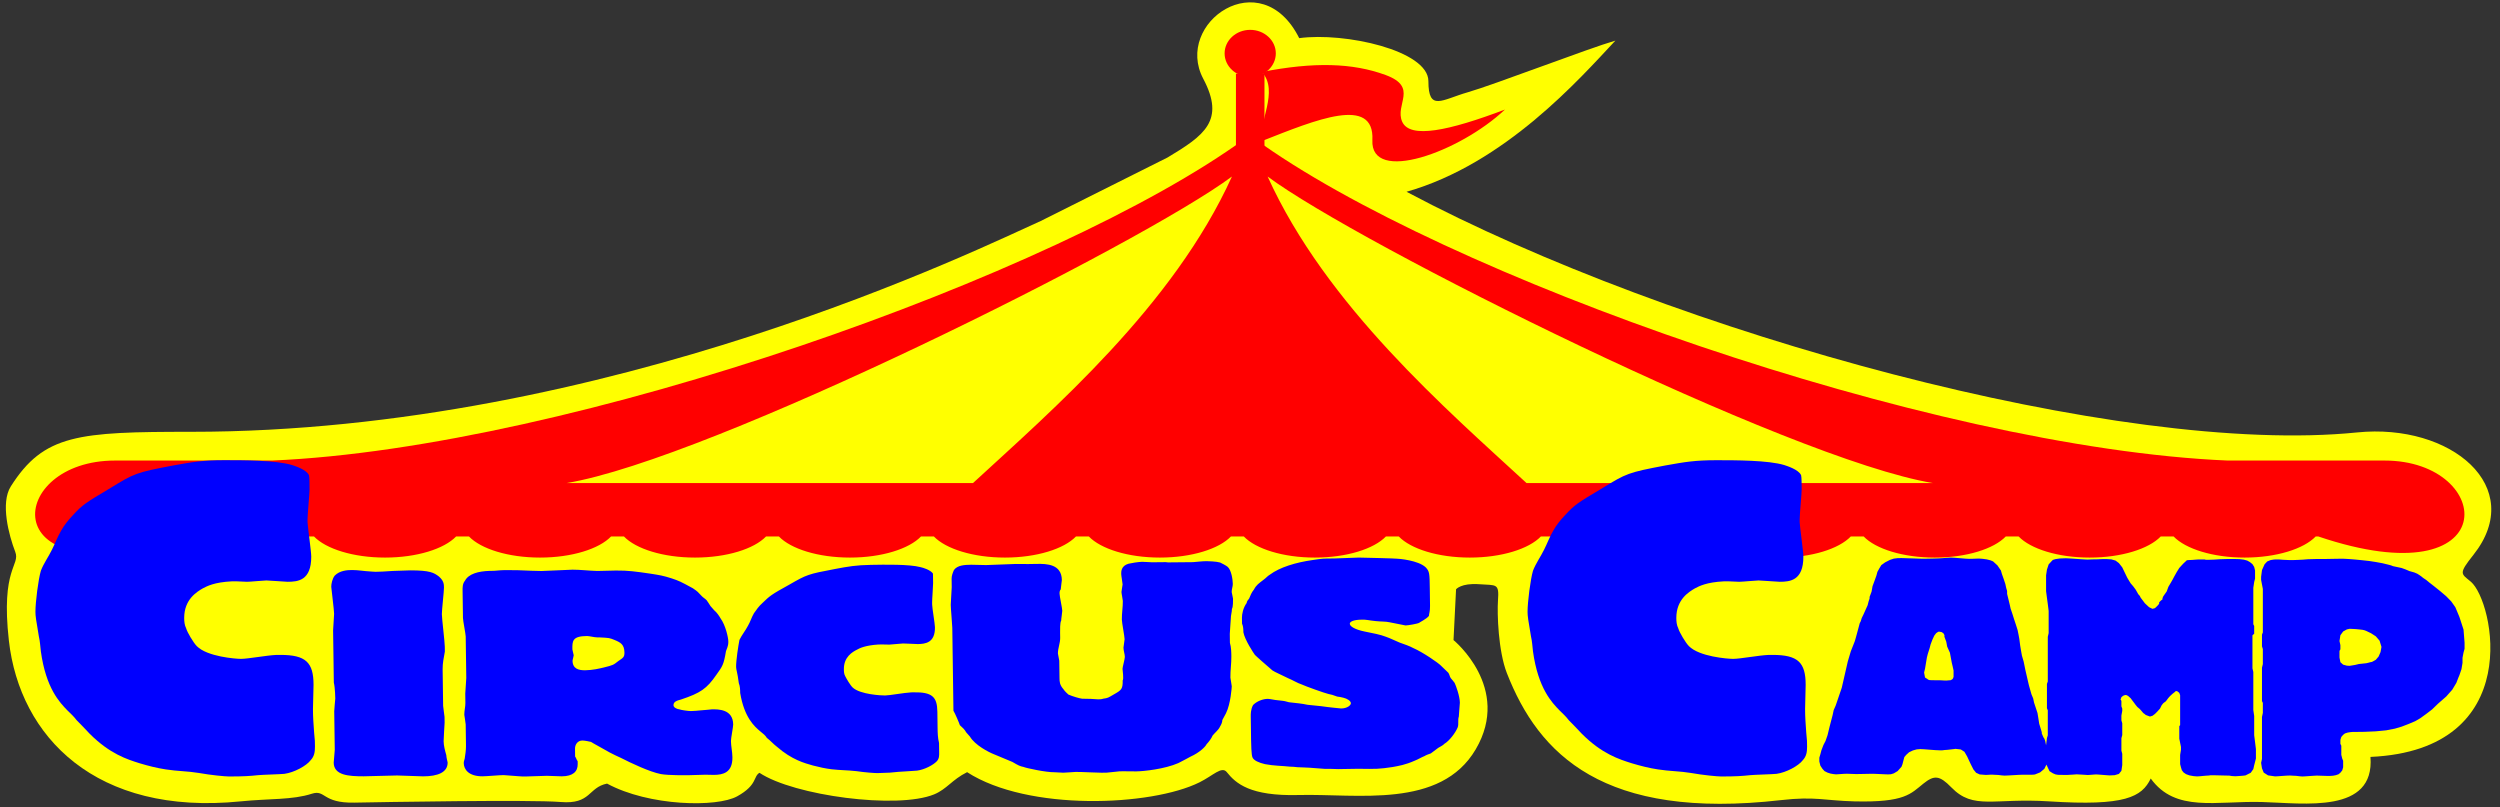 <?xml version="1.0" encoding="UTF-8" standalone="no"?>
<!DOCTYPE svg PUBLIC "-//W3C//DTD SVG 1.1//EN" "http://www.w3.org/Graphics/SVG/1.1/DTD/svg11.dtd">
<!--Generated by Intaglio, www.PurgatoryDesign.com-->
<svg version="1.1" viewBox="138,224,254,82" width="254" height="82" xmlns="http://www.w3.org/2000/svg" xmlns:xlink="http://www.w3.org/1999/xlink"><rect x="138" y="224" width="254" height="82" fill="#333333" stroke="none"/><g id="back"><path fill="#ff0" d="M256.625,240 C260.375,237.75,262.5,236.25,260.25,232 C257.244,226.322,266.129,220.129,270,227.875 C274.625,227.25,283.125,229.125,283.125,232.25 C283.125,235.375,284.5,234.125,287.125,233.375 C289.75,232.625,299.5,228.875,302.125,228.125 C298.5,232,290.903,240.645,280.903,243.484 C308.065,257.935,353.488,270.367,377.484,267.935 C387.032,266.968,394.774,273.484,389.29,280.387 C387.757,282.317,388.04,282.272,389.032,283.097 C391.36,285.032,394.71,300.194,378.839,300.903 C379.29,306.71,372.111,305.603,367.806,305.484 C363.161,305.355,359.032,306.581,356.516,303.097 C355.613,304.968,353.935,305.92,346.194,305.419 C340.527,305.053,338.516,306.323,336.258,304 C335.048,302.755,334.509,302.741,333.419,303.613 C332.129,304.645,331.548,305.548,326.387,305.419 C323.42,305.345,322.429,304.895,318.968,305.29 C300.903,307.355,294.323,300.645,291.097,292.387 C290.22,290.142,290.102,286.319,290.194,285.032 C290.323,283.226,290.065,283.484,288.258,283.355 C286.452,283.226,285.935,283.871,285.935,283.871 L285.677,289.032 C285.677,289.032,291.613,293.871,287.935,300.129 C284.351,306.229,275.87,304.619,269.935,304.774 C265,304.903,263.557,303.592,262.645,302.452 C262.129,301.806,261.267,302.79,259.871,303.484 C254.968,305.92,242.452,306.452,236.258,302.452 C234.71,303.226,234.195,304.181,232.903,304.71 C229.161,306.243,218.645,304.839,215.161,302.516 C214.516,302.903,214.968,303.757,212.903,304.903 C210.839,306.049,203.935,305.92,199.677,303.613 C197.742,304,198.065,305.742,194.968,305.484 C191.871,305.226,176.656,305.496,174,305.548 C170.71,305.613,171.091,304.189,169.677,304.645 C167.677,305.29,165.416,305.12,162.452,305.419 C147.742,306.903,140.006,298.851,138.903,289.097 C138.065,281.677,140.089,281.469,139.548,280.065 C138.903,278.387,138.025,275.109,139.097,273.419 C142.452,268.129,145.935,267.871,157.419,267.871 C199.872,267.871,237.935,249.032,243.742,246.452 Z"/></g><g id="front"><g><g><path fill="#ff0" d="M265.409,239.86 L192.442,274.16 L338.376,274.16 L265.409,239.86 Z"/><path fill="#f00" d="M264.509,238.078 L265.446,238.078 C284.454,251.935,333.991,269.506,364.329,270.792 C370.089,270.792,380.265,270.792,380.265,270.792 C391.594,270.792,392.554,284.935,373.546,278.507 L373.274,278.507 C372.059,279.768,369.285,280.65,366.057,280.65 C362.829,280.65,360.055,279.768,358.84,278.507 L357.53,278.507 C356.315,279.768,353.54,280.65,350.312,280.65 C347.085,280.65,344.31,279.768,343.096,278.507 L341.785,278.507 C340.57,279.768,337.796,280.65,334.568,280.65 C331.34,280.65,328.565,279.768,327.351,278.507 L326.04,278.507 C324.826,279.768,322.051,280.65,318.823,280.65 C315.595,280.65,312.821,279.768,311.606,278.507 L310.296,278.507 C309.081,279.768,306.307,280.65,303.079,280.65 C299.851,280.65,297.077,279.768,295.862,278.507 L294.552,278.507 C293.336,279.768,290.562,280.65,287.334,280.65 C284.106,280.65,281.332,279.768,280.117,278.507 L278.807,278.507 C277.592,279.768,274.818,280.65,271.589,280.65 C268.361,280.65,265.587,279.768,264.372,278.507 L263.062,278.507 C261.847,279.768,259.073,280.65,255.844,280.65 C252.616,280.65,249.842,279.768,248.627,278.507 L247.317,278.507 C246.102,279.768,243.328,280.65,240.1,280.65 C236.872,280.65,234.098,279.768,232.882,278.507 L231.572,278.507 C230.357,279.768,227.583,280.65,224.355,280.65 C221.127,280.65,218.353,279.768,217.138,278.507 L215.828,278.507 C214.613,279.768,211.839,280.65,208.611,280.65 C205.383,280.65,202.608,279.768,201.394,278.507 L200.083,278.507 C198.869,279.768,196.094,280.65,192.866,280.65 C189.638,280.65,186.864,279.768,185.649,278.507 L184.339,278.507 C183.124,279.768,180.349,280.65,177.121,280.65 C173.893,280.65,171.119,279.768,169.904,278.507 L168.594,278.507 C167.379,279.768,164.605,280.65,161.377,280.65 C158.611,280.65,156.178,280.002,154.774,279.024 C137.465,284.111,138.694,270.792,149.688,270.792 C149.688,270.792,159.864,270.792,165.624,270.792 C195.962,269.506,245.499,251.935,264.509,238.078 Z M266.79,241.935 C272.741,255.078,285.03,265.65,293.094,273.078 C293.094,273.078,325.16,273.078,334.376,273.078 C319.783,270.65,276.006,248.792,266.79,241.935 Z M263.165,241.935 C253.947,248.792,210.17,270.65,195.577,273.078 C204.794,273.078,236.859,273.078,236.859,273.078 C244.923,265.65,257.212,255.078,263.165,241.935 Z"/></g><path fill="#00f" d="M144.849,296.177 C145.168,296.491,145.516,296.804,145.777,297.162 C146.242,297.609,146.677,298.102,147.112,298.549 C149.171,300.608,150.912,301.145,152.188,301.548 C153.088,301.816,153.958,302.04,154.857,302.174 C155.989,302.353,157.149,302.353,158.193,302.532 C159.441,302.756,160.891,302.89,161.268,302.89 C162.777,302.89,163.386,302.846,164.227,302.756 C164.663,302.711,166.49,302.667,166.896,302.622 C167.882,302.488,169.13,301.816,169.565,301.235 C169.942,300.832,170,300.384,170,299.847 C170,299.444,170,299.176,169.913,298.415 C169.855,297.609,169.797,296.848,169.797,296.043 C169.797,295.64,169.855,293.939,169.855,293.581 C169.855,291.299,169.072,290.538,166.49,290.538 L166.345,290.538 L166.113,290.538 C165.068,290.583,163.212,290.941,162.487,290.941 C161.936,290.941,159.035,290.717,157.99,289.643 C157.642,289.285,157.033,288.256,156.917,287.853 C156.743,287.495,156.714,287.137,156.714,286.779 C156.714,284.899,157.99,284.138,158.6,283.78 C159.035,283.556,159.76,283.154,161.558,283.064 L162.052,283.064 L163.096,283.109 C163.444,283.109,164.778,282.975,165.068,282.975 C165.388,282.975,166.954,283.109,167.215,283.109 C168.289,283.109,169.623,282.975,169.623,280.558 C169.623,280.021,169.275,277.604,169.246,277.067 L169.246,276.754 C169.246,276.262,169.449,274.158,169.449,273.755 C169.449,273.263,169.449,272.458,169.391,272.279 C169.13,271.697,167.941,271.339,167.679,271.249 C166.055,270.757,162.719,270.757,160.775,270.757 C158.6,270.757,157.584,270.936,155.582,271.294 C151.811,272.01,151.637,272.1,149.23,273.576 C146.677,275.098,146.387,275.277,145.4,276.351 C144.936,276.843,144.501,277.381,144.211,277.918 C143.834,278.544,143.602,279.215,143.283,279.842 C142.935,280.558,142.441,281.23,142.151,281.99 C141.89,282.885,141.6,285.168,141.6,286.152 C141.6,286.6,141.658,286.958,141.948,288.659 C142.064,289.151,142.093,289.688,142.151,290.18 C142.673,293.939,144.066,295.372,144.849,296.177 Z"/><path fill="#00f" d="M171.917,293.349 C172.05,293.88,172.065,294.941,172.065,294.97 C172.065,294.97,171.956,296.149,171.958,296.267 C171.962,296.591,171.966,296.886,171.971,297.21 L172.012,300.188 C172.015,300.394,171.902,301.307,171.904,301.484 C171.922,302.781,173.434,302.871,174.943,302.873 C175.447,302.874,177.836,302.788,178.34,302.788 C178.717,302.788,180.606,302.877,180.983,302.877 C182.493,302.877,183.494,302.464,183.48,301.462 C183.479,301.433,183.347,300.961,183.344,300.725 C183.212,300.254,183.08,299.782,183.072,299.31 C183.069,299.045,183.173,297.483,183.172,297.424 C183.171,297.336,183.165,296.923,183.164,296.835 C183.162,296.687,183.025,295.891,183.022,295.714 C183.019,295.449,183.015,295.184,183.011,294.919 L182.977,292.413 C182.974,292.266,182.972,292.119,182.971,292.001 C182.963,291.411,183.08,290.821,183.197,290.202 C183.195,290.055,183.193,289.878,183.191,289.701 C183.184,289.171,182.899,286.872,182.893,286.4 C182.888,285.988,183.112,284.071,183.107,283.688 C183.103,283.364,183.097,283.01,182.588,282.569 C182.079,282.186,181.699,281.95,179.685,281.949 C179.434,281.949,178.679,281.979,177.924,282.007 C177.171,282.066,176.416,282.095,176.164,282.094 C175.912,282.094,175.786,282.064,175.661,282.064 C175.031,282.034,174.4,281.915,173.771,281.915 C173.268,281.914,172.513,281.972,172.017,282.473 C171.769,282.767,171.651,283.327,171.656,283.622 C171.658,283.769,171.94,285.951,171.945,286.363 C171.949,286.629,171.84,287.808,171.843,288.043 C171.849,288.486,171.856,288.957,171.862,289.429 C171.869,289.9,171.875,290.343,171.882,290.814 C171.889,291.345,171.896,291.846,171.903,292.376 Z M185.037,286.781 C185.041,287.076,185.312,288.403,185.316,288.668 L185.323,289.228 C185.324,289.346,185.33,289.729,185.331,289.788 L185.374,292.883 C185.377,293.148,185.267,294.239,185.27,294.474 C185.272,294.622,185.281,295.27,185.283,295.417 C185.289,295.801,185.168,296.213,185.174,296.626 C185.174,296.626,185.312,297.511,185.314,297.599 C185.319,297.953,185.335,299.161,185.341,299.545 C185.347,299.957,185.35,300.193,185.234,300.93 C185.237,301.107,185.114,301.313,185.116,301.52 C185.126,302.198,185.639,302.875,187.023,302.873 C187.4,302.872,188.783,302.751,189.16,302.75 C189.411,302.749,190.42,302.864,190.672,302.864 C190.924,302.892,191.175,302.891,191.427,302.89 C191.679,302.889,193.314,302.824,193.565,302.823 C193.817,302.822,194.825,302.875,195.076,302.874 C196.208,302.868,196.705,302.393,196.694,301.627 C196.692,301.509,196.692,301.42,196.69,301.332 C196.562,301.186,196.56,301.038,196.432,300.862 C196.429,300.685,196.423,300.272,196.421,300.066 C196.415,299.683,196.661,299.239,197.165,299.236 C197.416,299.234,197.921,299.349,198.047,299.378 C198.047,299.407,199.822,300.366,199.95,300.454 C200.33,300.657,200.71,300.831,201.089,301.004 C202.103,301.526,204.003,302.422,205.139,302.646 C205.895,302.786,207.783,302.764,207.909,302.762 C208.537,302.755,209.04,302.719,209.67,302.711 C209.795,302.709,210.425,302.731,210.55,302.729 C211.431,302.717,212.435,302.526,212.413,300.935 C212.405,300.374,212.271,299.816,212.264,299.286 C212.26,299.021,212.496,297.838,212.492,297.602 C212.471,296.04,210.961,296.061,210.332,296.069 C210.206,296.071,209.453,296.169,209.201,296.172 C209.075,296.203,208.322,296.242,208.195,296.243 C207.944,296.247,207.187,296.138,207.061,296.08 C206.683,296.026,206.428,295.852,206.426,295.645 C206.42,295.292,206.796,295.17,207.173,295.077 C209.177,294.404,209.8,293.983,210.786,292.555 C211.404,291.692,211.528,291.542,211.76,290.154 C212.003,289.56,212.001,289.413,211.997,289.148 C211.993,288.794,211.723,287.531,211.21,286.829 C211.081,286.596,210.824,286.216,210.569,286.013 C210.442,285.867,210.314,285.721,210.186,285.576 C210.057,285.371,209.928,285.166,209.8,284.992 C209.672,284.845,209.419,284.702,209.291,284.556 C208.908,284.148,208.908,284.118,208.399,283.771 C207.131,283.079,207.005,283.021,206.246,282.765 C205.361,282.48,204.983,282.425,204.101,282.287 C202.588,282.066,201.831,281.955,200.573,281.966 C200.321,281.968,198.938,282.008,198.686,282.01 C197.805,281.987,196.923,281.875,196.168,281.879 C195.916,281.881,193.401,282.012,193.024,282.014 C192.772,282.015,192.143,281.988,192.017,281.989 C191.765,281.99,190.884,281.934,190.632,281.935 C190.38,281.936,189.122,281.91,188.87,281.94 C188.242,282.001,188.117,282.001,187.739,282.002 C186.607,282.034,185.604,282.301,185.237,283.009 C184.989,283.304,184.994,283.687,184.999,284.07 C185.003,284.276,185.014,285.131,185.017,285.337 Z M197.646,288.62 C197.772,288.62,197.897,288.648,198.402,288.733 C198.528,288.761,198.78,288.76,198.906,288.759 C199.914,288.81,199.914,288.81,200.419,289.013 C201.052,289.273,201.432,289.475,201.444,290.301 C201.45,290.743,201.325,290.832,200.826,291.161 C200.328,291.548,200.329,291.578,199.326,291.822 C198.949,291.913,198.197,292.095,197.443,292.1 C196.813,292.104,196.182,291.961,196.171,291.136 C196.169,291.047,196.29,290.663,196.289,290.575 C196.287,290.487,196.156,290.075,196.155,289.986 C196.143,289.131,196.136,288.63,197.646,288.62 Z M215.27,298.327 C215.525,298.53,215.779,298.732,215.909,298.966 C216.29,299.255,216.547,299.575,216.928,299.864 C218.456,301.195,219.719,301.528,220.603,301.778 C221.235,301.945,221.866,302.081,222.497,302.159 C223.379,302.261,224.133,302.247,225.015,302.349 C225.898,302.481,226.905,302.551,227.157,302.546 C228.289,302.525,228.667,302.489,229.294,302.418 C229.672,302.382,230.929,302.329,231.18,302.295 C231.934,302.193,232.808,301.734,233.18,301.344 C233.428,301.074,233.424,300.779,233.419,300.425 C233.416,300.16,233.413,299.983,233.406,299.482 C233.273,298.954,233.266,298.452,233.258,297.922 C233.254,297.657,233.239,296.537,233.236,296.301 C233.215,294.798,232.705,294.306,230.818,294.341 L230.692,294.343 L230.566,294.346 C229.812,294.389,228.431,294.65,227.928,294.66 C227.551,294.667,225.41,294.559,224.646,293.865 C224.391,293.633,224.004,292.962,223.874,292.7 C223.745,292.465,223.742,292.23,223.739,291.994 C223.722,290.756,224.595,290.239,225.095,289.994 C225.345,289.842,225.97,289.566,227.227,289.484 L227.605,289.477 L228.36,289.492 C228.611,289.488,229.491,289.383,229.742,289.378 C229.994,289.374,231.127,289.441,231.253,289.438 C232.008,289.424,233.013,289.318,232.991,287.726 C232.985,287.372,232.712,285.785,232.707,285.432 L232.704,285.225 C232.699,284.901,232.807,283.513,232.803,283.248 C232.798,282.923,232.79,282.393,232.789,282.275 C232.532,281.897,231.774,281.675,231.522,281.621 C230.385,281.317,227.869,281.364,226.485,281.39 C224.976,281.417,224.222,281.549,222.842,281.809 C220.081,282.329,219.956,282.39,218.209,283.392 C216.335,284.425,216.211,284.545,215.466,285.264 C215.093,285.594,214.847,285.952,214.6,286.309 C214.354,286.726,214.235,287.17,213.989,287.586 C213.744,288.061,213.372,288.509,213.128,289.014 C213.01,289.605,212.779,291.112,212.788,291.76 C212.792,292.055,212.922,292.289,213.063,293.408 C213.193,293.73,213.199,294.083,213.203,294.408 C213.615,296.878,214.634,297.807,215.27,298.327 Z M256.932,281.137 L256.68,281.14 C256.554,281.141,256.554,281.112,256.428,281.114 L255.044,281.128 C254.793,281.131,254.414,281.077,254.037,281.081 C253.66,281.086,252.906,281.213,252.656,281.275 C251.903,281.491,251.912,282.08,251.915,282.316 C251.917,282.493,252.053,283.228,252.056,283.376 C252.057,283.493,251.939,284.026,251.941,284.144 C251.942,284.291,252.078,284.938,252.079,285.056 C252.088,285.675,251.971,286.325,251.98,286.944 C251.984,287.268,252.255,288.65,252.259,288.945 C252.261,289.063,252.144,289.684,252.145,289.801 C252.149,290.126,252.28,290.448,252.284,290.743 C252.287,290.949,252.047,291.778,252.049,291.954 C252.051,292.132,252.189,292.955,252.065,293.134 C252.078,293.989,251.953,294.108,251.204,294.531 C250.58,294.893,250.581,294.922,250.079,294.988 C249.954,295.049,249.702,295.052,249.576,295.054 C249.45,295.056,248.82,295.006,248.82,295.006 C248.442,294.981,248.192,295.015,247.939,294.989 C247.687,294.963,246.929,294.739,246.55,294.567 C246.422,294.452,246.167,294.22,246.039,294.015 C245.655,293.579,245.651,293.255,245.645,292.901 C245.641,292.606,245.624,291.398,245.621,291.132 C245.62,291.103,245.485,290.427,245.485,290.397 C245.477,289.867,245.722,289.332,245.714,288.802 C245.712,288.626,245.709,288.448,245.706,288.271 C245.704,288.065,245.692,287.21,245.816,287.061 C245.813,286.884,245.929,286.204,245.927,286.057 C245.923,285.791,245.655,284.587,245.652,284.322 C245.65,284.175,245.648,284.027,245.772,283.877 C245.77,283.73,245.886,283.05,245.884,282.932 C245.862,281.311,244.351,281.276,243.345,281.293 L242.464,281.307 C242.212,281.311,241.457,281.294,241.206,281.299 C240.828,281.305,238.691,281.401,238.188,281.411 C237.936,281.415,236.929,281.374,236.677,281.378 C236.048,281.39,235.293,281.404,234.923,281.911 C234.801,282.179,234.68,282.506,234.684,282.8 C234.686,282.918,234.693,283.508,234.695,283.655 C234.699,283.92,234.591,285.191,234.595,285.455 C234.6,285.839,234.749,287.458,234.753,287.782 C234.757,288.047,234.772,289.196,234.776,289.403 C234.777,289.521,234.783,289.963,234.784,290.052 C234.787,290.287,234.791,290.553,234.795,290.788 C234.798,291.024,234.813,292.115,234.816,292.321 C234.82,292.616,234.837,293.854,234.841,294.119 C234.845,294.355,234.86,295.446,234.862,295.652 C234.868,296.035,234.868,296.065,234.87,296.212 C234.999,296.386,235.519,297.615,235.519,297.674 C235.775,297.905,236.03,298.137,236.159,298.399 C236.287,298.544,236.414,298.69,236.543,298.835 C237.058,299.71,238.452,300.422,238.958,300.62 C239.211,300.733,240.603,301.298,240.857,301.412 C241.491,301.784,241.617,301.841,241.996,301.923 C242.249,302.037,244.269,302.475,245.149,302.461 C245.275,302.459,245.905,302.508,246.031,302.506 C246.283,302.502,247.162,302.43,247.288,302.428 C247.539,302.424,248.169,302.445,248.672,302.467 C249.176,302.489,249.806,302.51,249.931,302.508 L250.435,302.501 C250.812,302.466,251.44,302.399,251.44,302.399 C251.565,302.368,251.817,302.365,252.069,302.361 C252.32,302.358,253.201,302.376,253.453,302.373 C254.207,302.364,256.343,302.134,257.719,301.53 C257.969,301.409,258.218,301.259,258.468,301.139 C258.593,301.05,258.844,300.959,258.968,300.869 C259.843,300.478,260.464,299.882,260.586,299.616 C260.834,299.349,261.082,299.022,261.203,298.727 C261.451,298.43,261.824,298.132,261.946,297.836 C262.069,297.629,262.191,297.392,262.188,297.157 C262.311,296.92,262.433,296.713,262.556,296.476 C263.045,295.499,263.147,293.789,263.147,293.73 C263.145,293.582,263.011,292.964,263.009,292.847 C262.998,292.11,263.114,291.402,263.105,290.694 C263.098,290.223,263.092,289.78,262.959,289.31 C262.952,288.779,262.95,288.631,262.947,288.396 C262.944,288.219,263.053,286.98,263.051,286.833 C263.047,286.508,263.168,286.183,263.163,285.859 C263.287,285.711,263.277,284.973,263.275,284.826 C263.273,284.709,263.141,284.238,263.139,284.149 C263.135,283.855,263.257,283.589,263.253,283.323 C263.248,282.91,263.108,281.909,262.726,281.588 C262.598,281.471,262.092,281.209,261.966,281.152 C261.586,281.037,260.705,281.014,260.579,281.015 C260.076,281.019,259.699,281.082,259.197,281.115 Z M266.814,295.004 C266.31,295.007,265.685,295.246,265.312,295.632 C265.067,296.075,265.074,296.576,265.076,296.783 C265.08,296.989,265.094,298.021,265.097,298.227 C265.099,298.375,265.108,299.082,265.11,299.229 C265.113,299.376,265.132,300.792,265.261,300.968 C265.391,301.262,265.897,301.494,266.528,301.638 C267.412,301.811,268.292,301.806,269.048,301.891 C269.3,301.89,269.552,301.918,269.804,301.947 C270.308,301.975,270.685,301.973,271.063,302.001 C271.315,302.001,272.323,302.116,272.575,302.115 L273.078,302.114 C273.204,302.114,273.834,302.142,273.959,302.141 C274.211,302.141,275.72,302.108,275.972,302.108 C277.86,302.136,278.112,302.136,279.493,301.929 C280.12,301.811,280.748,301.722,281.748,301.28 C282.124,301.133,282.373,300.957,282.749,300.809 C282.873,300.721,283.124,300.633,283.374,300.544 C283.623,300.368,283.872,300.162,284.121,299.985 C284.37,299.838,284.62,299.72,284.745,299.573 C285.244,299.278,285.862,298.483,286.105,297.894 C286.226,297.54,286.095,297.157,286.216,296.804 C286.213,296.597,286.325,295.595,286.322,295.389 C286.312,294.711,285.921,293.649,285.791,293.384 C285.663,293.207,285.534,293.059,285.407,292.912 C285.279,292.735,285.276,292.529,285.148,292.352 C285.02,292.204,284.51,291.761,284.382,291.614 C284.127,291.349,282.602,290.286,281.589,289.844 C281.209,289.638,280.703,289.46,280.197,289.284 C279.691,289.077,279.311,288.871,278.805,288.694 C278.299,288.488,277.416,288.312,276.659,288.165 C275.649,287.96,275.142,287.637,275.138,287.372 C275.135,287.165,275.509,286.958,276.39,286.957 C276.516,286.957,276.768,286.957,276.894,286.986 C277.146,287.015,277.399,287.074,277.776,287.103 C278.281,287.162,278.784,287.132,279.162,287.22 C279.793,287.338,280.803,287.545,280.803,287.545 C281.054,287.545,282.058,287.368,282.182,287.28 C282.182,287.25,282.932,286.897,283.179,286.573 C283.177,286.396,283.299,286.131,283.291,285.571 L283.266,283.743 C283.245,282.27,283.243,282.063,282.859,281.65 C282.094,280.913,280.079,280.765,279.953,280.765 C279.827,280.736,276.302,280.65,276.05,280.65 C275.674,280.65,273.913,280.741,273.536,280.742 C272.403,280.745,272.403,280.745,271.399,280.895 C269.64,281.137,268.012,281.645,267.016,282.387 C266.766,282.535,266.643,282.713,266.394,282.891 C265.895,283.277,265.646,283.426,265.4,283.899 C265.153,284.195,265.032,284.52,264.911,284.816 C264.786,284.964,264.663,285.112,264.665,285.259 C264.294,285.763,264.177,286.413,264.182,286.766 C264.182,286.766,264.19,287.296,264.19,287.355 C264.321,287.65,264.325,287.944,264.328,288.239 C264.465,289.005,265.365,290.355,265.493,290.531 C265.493,290.56,266.895,291.791,267.277,292.113 C267.531,292.288,268.163,292.551,268.923,292.931 C269.177,293.018,269.938,293.457,270.19,293.515 C270.697,293.749,272.593,294.422,272.972,294.509 C273.098,294.538,273.225,294.567,273.351,294.596 C273.478,294.655,273.73,294.713,273.857,294.772 C274.109,294.801,274.235,294.83,274.487,294.889 C274.866,294.976,275.247,295.212,275.25,295.448 C275.253,295.654,274.88,295.979,274.251,295.98 C274.251,295.98,272.991,295.865,272.235,295.749 C271.73,295.692,271.353,295.663,270.848,295.606 C270.596,295.548,270.218,295.49,269.966,295.461 C269.587,295.404,269.336,295.405,268.957,295.348 C268.705,295.29,268.578,295.231,268.326,295.203 C268.2,295.174,267.948,295.175,267.57,295.118 C267.318,295.09,267.191,295.032,266.814,295.004 Z"/><path fill="#00f" d="M322.845,301.369 L322.949,301.791 L323.159,302.111 L323.367,302.342 L323.679,302.5 L323.99,302.598 L324.301,302.65 L324.507,302.671 L324.507,302.675 L324.713,302.665 L325.021,302.644 L325.328,302.623 L325.634,302.613 L325.837,302.618 L326.142,302.63 L326.446,302.64 L326.547,302.645 L326.95,302.64 L327.451,302.63 L327.951,302.62 L328.25,302.615 L328.548,302.625 L329.042,302.647 L329.533,302.669 L329.828,302.679 L330.121,302.663 L330.413,302.572 L330.802,302.34 L331.19,301.904 L331.287,301.658 L331.383,301.286 L331.48,300.921 L331.672,300.693 L331.961,300.43 L332.345,300.247 L332.727,300.139 L333.107,300.105 L333.487,300.125 L334.054,300.169 L334.619,300.212 L335.088,300.233 L335.368,300.23 L335.554,300.203 L335.833,300.184 L336.204,300.143 L336.575,300.1 L336.667,300.082 L337.22,300.146 L337.587,300.383 L337.862,300.858 L338.228,301.64 L338.501,302.178 L338.774,302.513 L339.137,302.683 L339.77,302.733 L339.861,302.728 L340.041,302.718 L340.221,302.708 L340.401,302.704 L340.67,302.72 L341.029,302.737 L341.386,302.781 L341.654,302.801 L342.01,302.788 L342.543,302.758 L343.075,302.727 L343.428,302.714 L344.044,302.715 L344.396,302.714 L344.571,302.705 L344.746,302.687 L345.271,302.477 L345.708,302.112 L345.969,301.577 L346.056,300.858 L345.969,300.625 L345.969,300.392 L345.969,300.178 L345.882,299.734 L345.795,299.285 L345.708,299.053 L345.621,298.925 L345.533,298.727 L345.446,298.528 L345.446,298.4 L345.184,297.529 L345.096,296.972 L345.009,296.44 L344.834,295.911 L344.659,295.381 L344.571,294.961 L344.396,294.541 L344.132,293.607 L343.956,292.845 L343.78,292.082 L343.604,291.217 L343.428,290.616 L343.34,290.127 L343.251,289.594 L343.163,288.913 L343.075,288.438 L342.986,288.005 L342.809,287.447 L342.632,286.916 L342.454,286.353 L342.277,285.832 L342.188,285.424 L341.921,284.335 L341.921,284.04 L341.832,283.744 L341.743,283.331 L341.565,282.799 L341.386,282.295 L341.297,281.97 L340.939,281.444 L340.491,281.035 L340.221,280.925 L339.861,280.834 L339.409,280.773 L339.046,280.75 L338.865,280.755 L338.592,280.765 L338.319,280.775 L338.045,280.778 L337.679,280.758 L337.128,280.714 L336.575,280.669 L336.204,280.65 L336.019,280.659 L335.74,280.679 L335.461,280.7 L335.368,280.709 L334.994,280.732 L334.431,280.75 L333.865,280.763 L333.392,280.767 L333.203,280.765 L332.917,280.757 L332.631,280.746 L332.249,280.734 L331.865,280.722 L331.576,280.712 L331.287,280.704 L331.19,280.701 L330.802,280.707 L330.413,280.755 L330.024,280.883 L329.533,281.134 L329.14,281.417 L328.943,281.744 L328.745,282.1 L328.646,282.47 L328.448,283.026 L328.25,283.558 L328.15,284.113 L327.951,284.645 L327.951,284.801 L327.852,285.098 L327.752,285.491 L327.552,285.935 L327.351,286.385 L327.151,286.796 L327.05,287.122 L326.95,287.318 L326.648,288.437 L326.547,288.806 L326.446,289.152 L326.041,290.178 L325.736,291.204 L325.43,292.54 L325.123,293.877 L324.507,295.68 L324.301,296.15 L324.197,296.644 L323.887,297.832 L323.679,298.691 L323.471,299.289 L323.263,299.69 L323.054,300.237 L322.949,300.634 L322.845,300.98 L322.845,301.369 Z M334.994,288.17 L335.275,288.222 L335.461,288.354 L335.554,288.526 L335.554,288.7 L335.74,289.198 L335.833,289.696 L336.112,290.318 L336.204,290.816 L336.297,291.313 L336.39,291.706 L336.482,292.122 L336.482,292.495 L336.482,292.781 L336.39,292.984 L336.204,293.106 L335.74,293.146 L335.554,293.14 L335.368,293.13 L335.181,293.119 L334.994,293.114 L334.525,293.112 L334.243,293.107 L334.054,293.098 L333.96,293.08 L333.582,292.834 L333.487,292.333 L333.582,291.945 L333.677,291.373 L333.771,290.808 L333.865,290.437 L334.054,289.842 L334.149,289.474 L334.243,289.223 L334.337,288.977 L334.525,288.576 L334.713,288.329 L334.9,288.204 L334.994,288.17 Z M346.056,290.164 L346.056,290.439 L346.056,290.841 L346.056,291.326 L346.056,291.85 L346.056,292.372 L346.056,292.848 L346.056,293.235 L345.969,293.489 L345.969,293.714 L345.969,294.039 L345.969,294.429 L345.969,294.85 L345.969,295.268 L345.969,295.65 L345.969,295.96 L346.056,296.164 L346.056,296.376 L346.056,296.689 L346.056,297.072 L346.056,297.497 L346.056,297.931 L346.056,298.345 L346.056,298.709 L345.969,298.992 L345.882,299.719 L345.795,300.422 L345.795,300.733 L345.882,301.611 L346.23,302.351 L346.578,302.569 L346.839,302.68 L347.099,302.722 L347.359,302.729 L348.05,302.732 L348.568,302.703 L348.999,302.673 L349.601,302.707 L350.116,302.74 L350.288,302.731 L350.545,302.711 L350.802,302.691 L350.973,302.682 L351.23,302.697 L351.657,302.731 L352.085,302.765 L352.341,302.781 L352.853,302.758 L353.28,302.63 L353.535,302.314 L353.621,301.73 L353.621,301.532 L353.621,301.08 L353.621,300.588 L353.535,300.268 L353.535,299.95 L353.535,299.475 L353.535,299 L353.621,298.683 L353.621,298.388 L353.621,297.936 L353.621,297.484 L353.535,297.19 L353.535,296.697 L353.621,296.227 L353.621,295.994 L353.535,295.76 L353.535,295.614 L353.535,295.406 L353.535,295.205 L353.45,295.075 L353.535,294.833 L353.706,294.692 L353.876,294.627 L353.962,294.612 L354.047,294.624 L354.217,294.709 L354.473,294.941 L354.813,295.392 L354.984,295.622 L355.154,295.829 L355.41,296.044 L355.58,296.235 L355.75,296.44 L355.92,296.563 L356.006,296.639 L356.176,296.704 L356.432,296.799 L356.687,296.726 L356.942,296.537 L357.198,296.278 L357.454,295.995 L357.539,295.824 L357.624,295.653 L357.795,295.441 L358.051,295.251 L358.307,294.91 L358.477,294.721 L358.733,294.485 L358.99,294.284 L359.075,294.198 L359.246,294.251 L359.417,294.398 L359.502,294.633 L359.502,294.946 L359.502,295.245 L359.502,295.673 L359.502,296.097 L359.502,296.377 L359.502,296.543 L359.502,296.796 L359.502,297.05 L359.502,297.216 L359.502,297.334 L359.502,297.508 L359.502,297.676 L359.417,297.776 L359.417,298.149 L359.417,298.272 L359.417,298.459 L359.417,298.647 L359.417,298.77 L359.417,299.05 L359.502,299.47 L359.587,299.891 L359.587,300.17 L359.502,300.702 L359.502,301.258 L359.502,301.639 L359.587,301.97 L359.673,302.248 L359.844,302.476 L360.101,302.653 L360.443,302.779 L360.872,302.855 L361.215,302.882 L361.472,302.869 L361.816,302.837 L362.16,302.807 L362.419,302.793 L362.591,302.767 L362.763,302.764 L363.108,302.77 L363.627,302.783 L364.146,302.796 L364.493,302.802 L364.754,302.845 L365.102,302.867 L365.276,302.857 L365.624,302.834 L365.973,302.804 L366.149,302.778 L366.674,302.513 L366.937,302.143 L367.025,301.749 L367.113,301.413 L367.201,301.064 L367.201,300.853 L367.201,300.714 L367.201,300.574 L367.201,300.1 L367.113,299.396 L367.025,298.697 L367.025,298.241 L367.025,296.749 L366.937,296.143 L366.937,295.536 L366.937,293.826 L366.937,293.433 L366.937,292.851 L366.937,292.275 L366.849,291.899 L366.849,291.592 L366.849,291.131 L366.849,290.574 L366.849,289.979 L366.849,289.404 L366.849,288.908 L366.849,288.549 L367.025,288.386 L367.025,288.188 L367.025,287.893 L367.025,287.604 L366.937,287.422 L366.937,286.965 L366.937,286.353 L366.937,285.748 L366.937,285.308 L366.937,284.911 L366.937,284.348 L366.937,283.721 L367.025,283.132 L367.113,282.787 L367.113,282.418 L367.113,281.964 L367.025,281.6 L366.849,281.317 L366.586,281.106 L366.323,280.957 L365.973,280.861 L365.537,280.809 L365.015,280.793 L364.32,280.794 L363.54,280.818 L362.936,280.858 L362.419,280.875 L362.16,280.875 L362.074,280.874 L362.074,280.859 L361.988,280.842 L361.386,280.84 L361.215,280.849 L360.957,280.869 L360.7,280.89 L360.443,280.898 L360.186,280.92 L360.015,281.083 L359.844,281.241 L359.673,281.423 L359.417,281.703 L359.16,282.113 L358.904,282.571 L358.733,282.893 L358.562,283.191 L358.307,283.625 L358.221,283.858 L358.136,284.091 L357.965,284.335 L357.795,284.575 L357.709,284.775 L357.709,284.897 L357.539,285.025 L357.454,285.114 L357.369,285.201 L357.369,285.331 L357.283,285.452 L357.113,285.629 L356.942,285.788 L356.687,285.856 L356.346,285.691 L355.92,285.294 L355.665,284.954 L355.495,284.732 L355.41,284.557 L355.239,284.358 L355.154,284.204 L354.984,283.906 L354.728,283.56 L354.473,283.266 L354.302,282.986 L354.132,282.705 L353.876,282.176 L353.621,281.646 L353.28,281.212 L352.938,280.955 L352.512,280.832 L351.999,280.799 L351.657,280.802 L351.059,280.826 L350.716,280.83 L350.459,280.839 L350.202,280.849 L350.116,280.854 L349.944,280.847 L349.687,280.832 L349.343,280.811 L348.999,280.786 L348.654,280.762 L348.309,280.741 L348.05,280.726 L347.878,280.72 L347.272,280.743 L346.839,280.805 L346.578,280.885 L346.491,280.963 L346.143,281.343 L345.969,281.87 L345.882,282.456 L345.882,283.012 L345.882,283.464 L345.882,284.066 L345.969,284.731 L346.056,285.376 L346.143,286.076 L346.143,286.775 L346.143,287.155 L346.143,287.739 L346.143,288.323 L346.056,288.702 L346.056,288.992 L346.056,289.433 L346.056,289.874 L346.056,290.164 Z M367.817,299.426 L367.817,299.856 L367.817,300.49 L367.817,301.113 L367.729,301.509 L367.817,302.064 L367.994,302.496 L368.436,302.779 L369.146,302.881 L369.413,302.868 L369.859,302.837 L370.306,302.806 L370.665,302.793 L370.934,302.809 L371.294,302.826 L371.655,302.87 L371.927,302.89 L372.198,302.877 L372.653,302.845 L373.108,302.815 L373.383,302.801 L373.566,302.806 L373.933,302.818 L374.301,302.83 L374.486,302.836 L374.763,302.832 L375.04,302.812 L375.319,302.76 L375.597,302.663 L375.784,302.506 L375.97,302.275 L376.064,301.956 L376.064,301.534 L376.064,301.437 L376.064,301.3 L375.97,301.07 L375.877,300.693 L375.877,300.383 L375.877,300.052 L375.877,299.762 L375.784,299.574 L375.784,299.174 L375.877,298.874 L376.064,298.658 L376.251,298.514 L376.532,298.427 L376.814,298.383 L377.002,298.367 L377.285,298.365 L378.233,298.353 L379.38,298.303 L380.442,298.2 L381.319,298.03 L382.006,297.827 L382.697,297.562 L383.393,297.267 L383.893,296.976 L384.496,296.541 L385.103,296.075 L385.713,295.485 L386.122,295.128 L386.532,294.77 L387.151,294.071 L387.566,293.379 L387.774,292.838 L387.878,292.594 L388.086,291.984 L388.191,291.35 L388.191,290.834 L388.295,290.294 L388.4,289.92 L388.4,289.656 L388.4,289.463 L388.4,289.299 L388.295,287.97 L387.878,286.687 L387.67,286.19 L387.462,285.693 L387.048,285.107 L386.532,284.577 L385.917,284.053 L385.204,283.484 L384.799,283.17 L384.496,282.919 L384.194,282.718 L383.993,282.555 L383.793,282.416 L383.593,282.289 L383.294,282.162 L382.797,282.021 L382.401,281.853 L382.006,281.709 L381.124,281.521 L380.929,281.443 L380.637,281.365 L380.055,281.223 L379.38,281.1 L378.709,280.997 L377.947,280.913 L377.285,280.849 L376.72,280.803 L376.251,280.775 L375.97,280.765 L375.597,280.77 L375.04,280.779 L374.578,280.788 L374.301,280.793 L373.383,280.794 L372.471,280.819 L372.017,280.858 L371.475,280.885 L371.024,280.902 L370.665,280.906 L370.306,280.89 L369.948,280.873 L369.591,280.845 L369.324,280.839 L369.057,280.847 L368.702,280.9 L368.347,281.046 L368.082,281.333 L367.817,281.923 L367.729,282.606 L367.729,282.919 L367.817,283.38 L367.905,283.835 L367.905,284.13 L367.905,284.903 L367.905,285.467 L367.905,285.712 L367.905,286.073 L367.905,286.511 L367.905,286.986 L367.905,287.46 L367.905,287.894 L367.905,288.247 L367.817,288.483 L367.817,288.776 L367.817,289.224 L367.817,289.667 L367.905,289.944 L367.905,290.332 L367.905,290.904 L367.905,291.47 L367.817,291.84 L367.817,292.99 L367.817,293.196 L367.817,293.492 L367.817,293.845 L367.817,294.226 L367.817,294.604 L367.817,294.949 L367.817,295.23 L367.905,295.416 L367.905,295.587 L367.905,295.967 L367.905,296.43 L367.817,296.845 L367.817,298.12 L367.817,299.426 Z M376.72,287.886 L377.096,287.903 L377.379,287.919 L377.758,287.958 L378.042,287.99 L378.233,288.034 L378.423,288.108 L378.9,288.339 L379.38,288.649 L379.765,289.094 L379.958,289.727 L379.862,290.254 L379.669,290.698 L379.38,291.037 L378.996,291.249 L378.805,291.286 L378.614,291.337 L378.423,291.383 L378.233,291.403 L377.663,291.464 L377.474,291.51 L377.285,291.556 L376.72,291.649 L376.438,291.63 L376.064,291.53 L375.784,291.279 L375.691,290.806 L375.691,290.64 L375.691,290.387 L375.691,290.134 L375.784,289.968 L375.784,289.547 L375.691,289.128 L375.784,288.54 L376.064,288.157 L376.438,287.949 L376.72,287.886 Z"/><path fill="#00f" d="M296.449,296.177 C296.768,296.491,297.116,296.804,297.378,297.162 C297.842,297.609,298.277,298.102,298.712,298.549 C300.771,300.608,302.512,301.145,303.788,301.548 C304.688,301.816,305.558,302.04,306.457,302.174 C307.589,302.353,308.749,302.353,309.793,302.532 C311.041,302.756,312.491,302.89,312.868,302.89 C314.377,302.89,314.986,302.846,315.827,302.756 C316.263,302.711,318.09,302.667,318.496,302.622 C319.482,302.488,320.73,301.816,321.165,301.235 C321.542,300.832,321.6,300.384,321.6,299.847 C321.6,299.444,321.6,299.176,321.513,298.415 C321.455,297.609,321.397,296.848,321.397,296.043 C321.397,295.64,321.455,293.939,321.455,293.581 C321.455,291.299,320.672,290.538,318.09,290.538 L317.945,290.538 L317.713,290.538 C316.669,290.583,314.812,290.941,314.087,290.941 C313.536,290.941,310.635,290.717,309.59,289.643 C309.242,289.285,308.633,288.256,308.517,287.853 C308.343,287.495,308.314,287.137,308.314,286.779 C308.314,284.899,309.59,284.138,310.2,283.78 C310.635,283.556,311.36,283.154,313.158,283.064 L313.652,283.064 L314.696,283.109 C315.044,283.109,316.379,282.975,316.669,282.975 C316.988,282.975,318.554,283.109,318.815,283.109 C319.889,283.109,321.223,282.975,321.223,280.558 C321.223,280.021,320.875,277.604,320.846,277.067 L320.846,276.754 C320.846,276.262,321.049,274.158,321.049,273.755 C321.049,273.263,321.049,272.458,320.991,272.279 C320.73,271.697,319.541,271.339,319.279,271.249 C317.655,270.757,314.319,270.757,312.375,270.757 C310.2,270.757,309.184,270.936,307.182,271.294 C303.411,272.01,303.237,272.1,300.83,273.576 C298.277,275.098,297.987,275.277,297,276.351 C296.536,276.843,296.101,277.381,295.811,277.918 C295.434,278.544,295.202,279.215,294.883,279.842 C294.535,280.558,294.041,281.23,293.751,281.99 C293.49,282.885,293.2,285.168,293.2,286.152 C293.2,286.6,293.258,286.958,293.548,288.659 C293.664,289.151,293.693,289.688,293.751,290.18 C294.274,293.939,295.666,295.372,296.449,296.177 Z"/><g><path fill="#f00" d="M263.572,231.489 L266.47,231.489 L266.47,239.448 L263.572,239.448 Z"/><path fill="#f00" d="M267.622,229.425 L267.622,229.425 C267.622,230.746,266.458,231.817,265.021,231.817 C263.585,231.817,262.42,230.746,262.42,229.425 C262.42,228.104,263.585,227.033,265.021,227.033 C266.458,227.033,267.622,228.104,267.622,229.425 Z"/><path fill="#f00" d="M266.209,231.313 C271.485,230.28,275.414,230.384,278.781,231.622 C282.148,232.861,279.679,234.615,280.464,236.37 C281.25,238.125,285.179,237.299,290.903,235.131 C286.301,239.466,277.211,242.737,277.434,238.228 C277.658,233.686,271.71,236.163,266.209,238.331 C265.76,236.576,268.006,233.274,266.209,231.313 Z"/></g></g></g></svg>
